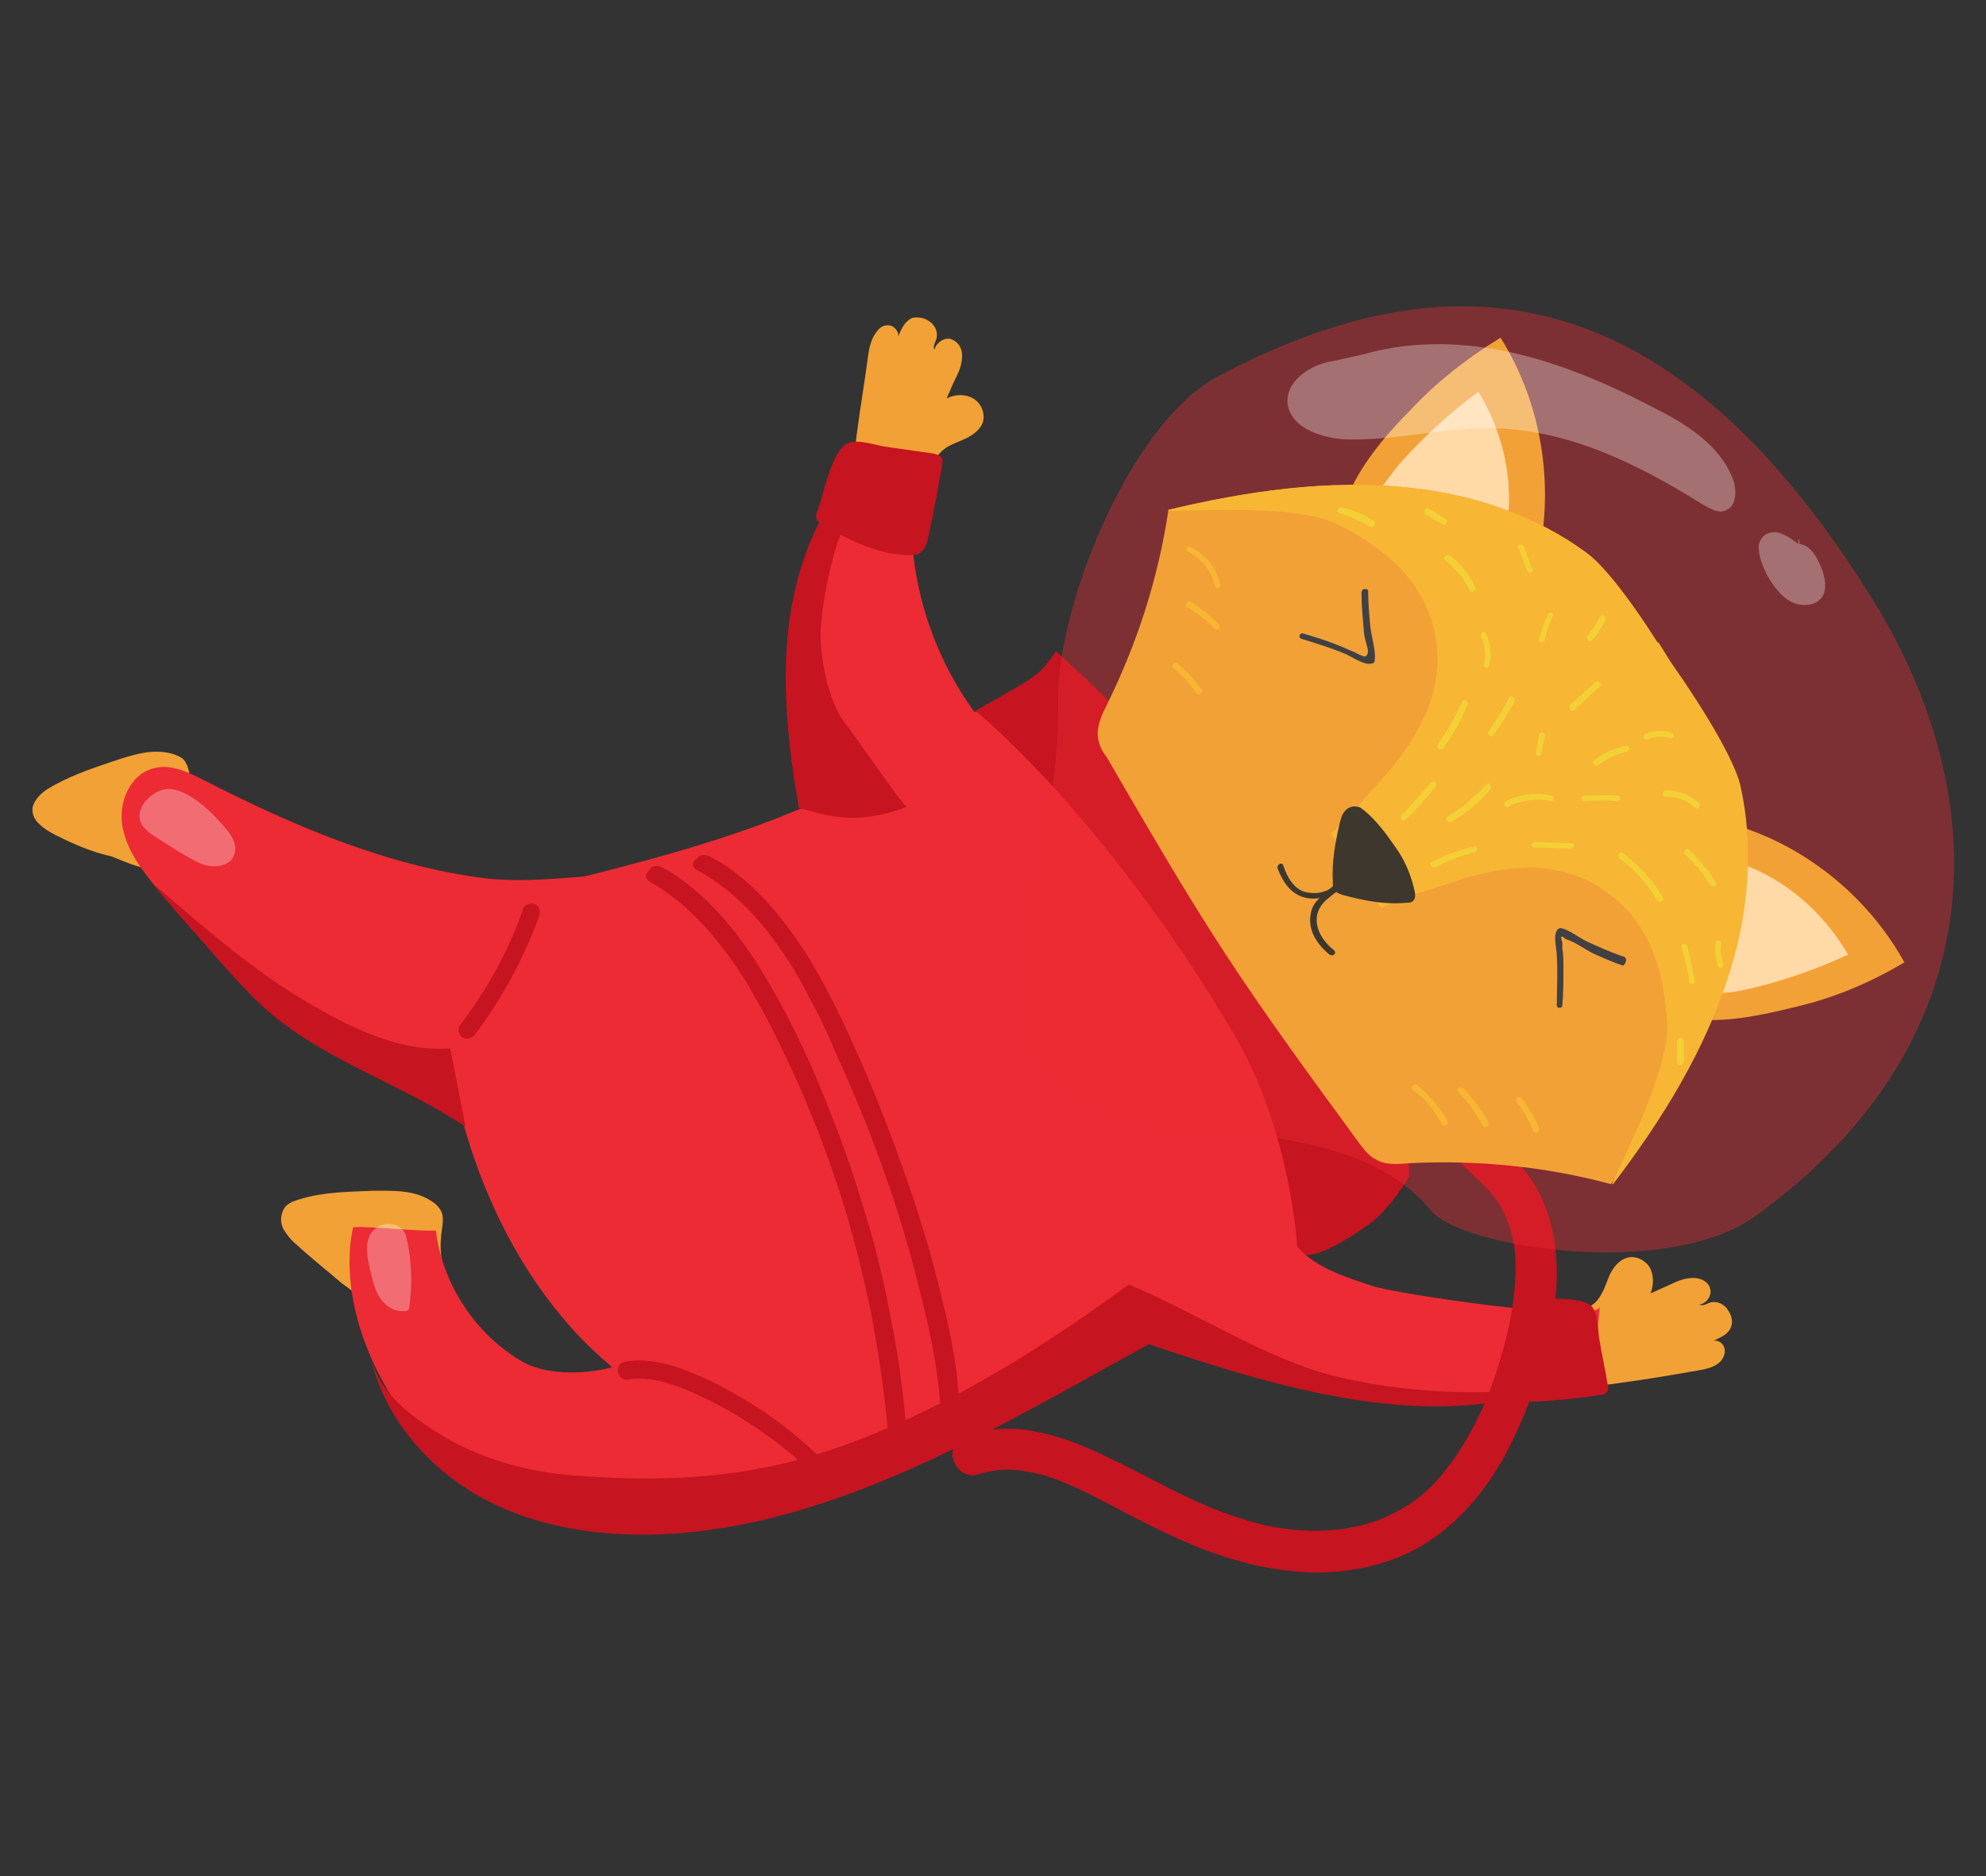 <?xml version="1.0" encoding="utf-8"?>
<!-- Generator: Adobe Illustrator 22.1.0, SVG Export Plug-In . SVG Version: 6.00 Build 0)  -->
<svg version="1.1" id="Layer_1" xmlns="http://www.w3.org/2000/svg" xmlns:xlink="http://www.w3.org/1999/xlink" x="0px" y="0px"
	 viewBox="0 0 180 170" style="enable-background:new 0 0 180 170;" xml:space="preserve">
<rect x="0" y="0" width="180" height="170" fill="#333333" stroke="none"/>
<style type="text/css">
	.st0{fill:#EC2B34;}
	.st1{fill:#F2A136;}
	.st2{fill:#C61421;}
	.st3{opacity:0.31;fill:#FFFFFF;}
	.st4{opacity:0.4;fill:#EC2B34;}
	.st5{fill:#FFD9A6;}
	.st6{fill:#F7B634;}
	.st7{fill:#3D372E;}
	.st8{fill:#F4D037;}
	.st9{fill:#414042;}
</style>
<g>
	<path class="st0" d="M74.6,74.3c-2.9-7.5-3.3-15.9-1.1-23.7c0.6-2.2,1.5-4.5,3.1-6.1c1.6-1.7,4.2-2.6,6.4-1.7
		c-1.3,7.5,0.8,15.5,5.3,21.7c0,0,1.6-0.1,2.9,1.3c1.2,1.4,2.1,4.3,3.3,5.1c0.4,0.3,1,0.7,0.9,1.3c0,0.4-0.3,0.7-0.6,1
		c-2.3,2.2-4.7,4.4-7.5,5.8C81.8,81.4,76.8,79.9,74.6,74.3z"/>
	<path class="st0" d="M97.6,125c-6.1,3.1-12.5,6.1-19.4,6.7c-9.6,0.7-19.1-3.7-25.7-10.6c-6.6-7-10.4-16.3-11.9-25.7
		c-0.4-2.3-0.6-4.7-0.2-7c0.4-2.3,1.6-4.6,3.5-6c1.4-1,3.1-1.4,4.8-1.9c9.1-2.3,18.4-4.5,26.9-8.6c2.8-1.3,5.5-2.8,8.1-4.4
		c2.3-1.4,4.8-2.9,7.5-2.7c1.7,0.1,3.4,0.9,4.9,1.9c2.5,1.6,4.7,3.7,6.7,5.9c8.2,8.7,14.7,19,19,30.1c2.4,6.2-1.8,9.1-6.5,12.3
		C109.7,118.7,103.7,121.9,97.6,125z"/>
	<path class="st1" d="M5.1,75.7c-0.6-0.3-1.1-0.6-1.5-1C3.1,74.3,2.8,73.6,3,73c0.2-0.6,0.7-1.1,1.3-1.5c1.8-1.1,3.8-1.8,5.9-2.5
		c1.8-0.6,3.6-1.2,5.4-0.7c0.3,0.1,0.6,0.2,0.9,0.4c0.6,0.5,0.6,1.3,0.8,2c0.2,0.9,0.5,1.7,0.9,2.5c0.3,0.5,0.6,0.9,0.7,1.4
		c0.3,1.1-0.3,2.2-1.2,2.9c-0.9,0.7-2,1-3,1.2c-1.5,0.3-3.3-0.6-4.6-1.1C8.3,77.2,6.7,76.5,5.1,75.7z"/>
	<path class="st1" d="M26.9,112.8c-0.5-0.4-0.9-0.9-1.2-1.4c-0.3-0.6-0.3-1.2,0-1.8c0.3-0.6,1-0.8,1.7-1c2.1-0.6,4.2-0.6,6.4-0.7
		c1.9,0,3.8-0.1,5.4,1c0.3,0.2,0.5,0.4,0.7,0.7c0.4,0.6,0.2,1.4,0.1,2.2c-0.1,0.9-0.1,1.8,0.1,2.6c0.1,0.5,0.3,1.1,0.3,1.6
		c0,1.1-0.9,2-2,2.4c-1,0.4-2.2,0.4-3.3,0.3c-1.5-0.1-2.9-1.6-4.1-2.4C29.6,115.1,28.2,114,26.9,112.8z"/>
	<path class="st1" d="M145,117.5c0.4-0.6,0.6-1.3,0.9-2c0.3-0.6,0.8-1.3,1.5-1.5c0.8-0.3,1.7,0.2,2.1,0.8c0.4,0.7,0.4,1.6,0.1,2.4
		c0.7-0.3,1.3-0.6,2-0.9c0.6-0.3,1.2-0.5,1.9-0.5c0.7,0,1.4,0.4,1.5,1c0.2,0.6-0.4,1.4-1,1.4c0.4,0.2,0.7-0.1,1.1-0.2
		c0.6-0.1,1.2,0.2,1.5,0.7c0.3,0.4,0.5,1,0.3,1.5c-0.2,0.7-1,1-1.6,1.3c0.4-0.1,0.9,0.2,1,0.7c0.1,0.4-0.1,0.9-0.4,1.2
		c-0.5,0.5-1.4,0.7-2.1,0.8c-2.3,0.4-4.6,0.8-6.9,1.1c-1.3,0.2-2.6,0.4-3.8-0.2c-1-0.5-1.7-1.6-2-2.7c-0.3-0.9-0.4-1.9-0.1-2.8
		c0.3-0.7,1.1-1.3,1.9-1.2c0.5,0.1,0.6,0.2,1.1,0C144.3,118.3,144.7,118,145,117.5z"/>
	<path class="st1" d="M85.7,40.6c0.6-0.4,1.3-0.6,1.9-0.9s1.3-0.8,1.5-1.5c0.2-0.8-0.2-1.7-0.9-2.1c-0.7-0.4-1.6-0.4-2.4,0
		c0.3-0.7,0.6-1.4,0.9-2c0.3-0.6,0.5-1.2,0.5-1.9c0-0.7-0.4-1.3-1.1-1.5c-0.6-0.1-1.3,0.4-1.4,1c-0.2-0.3,0.1-0.7,0.2-1.1
		c0.1-0.6-0.2-1.2-0.7-1.5c-0.4-0.3-1-0.4-1.5-0.3c-0.7,0.3-1,1-1.3,1.7c0.1-0.4-0.3-0.9-0.7-1c-0.5-0.1-0.9,0.1-1.2,0.5
		c-0.5,0.6-0.7,1.4-0.8,2.1c-0.3,2.3-0.7,4.6-1,6.9c-0.2,1.3-0.3,2.6,0.3,3.8c0.6,1,1.7,1.6,2.8,2c0.9,0.3,1.9,0.4,2.8,0
		c0.7-0.3,1.2-1.1,1.1-1.9c-0.1-0.5-0.2-0.6,0-1.1C84.9,41.3,85.3,40.9,85.7,40.6z"/>
	<path class="st0" d="M18.5,70.7c-1.4-0.7-3-1.5-4.5-1.1c-2.2,0.5-3.3,3.1-2.9,5.3s1.8,4,3.2,5.7c9.2,10.8,21.5,20.1,35.6,21.7
		c6.7,0.7,13.8-0.5,19.4-4.3c1.9-1.3,3.7-3,4.5-5.2c1.5-4.1-1-8.9-4.7-11.2c-7.7-4.8-16.7-1.1-25-2C35.1,78.5,26.5,74.8,18.5,70.7z"
		/>
	<path class="st0" d="M47.2,123.3c-4.2-2.5-7.1-7-7.7-11.8c-1.8,0.1-5.7-0.4-7.5-0.3c-1.8,8.5,4.2,19.2,11.6,23.6
		c4.7,2.8,10.6,3,16.1,3c13.6,0,27.2-5,37.5-13.9c1.2-1.1,2.5-2.3,2.6-3.9c0.1-1.6-0.9-3.1-2.2-3.9c-1.3-0.8-3-1.1-4.5-1.4
		c-10.8-1.5-29,5-35.2,8.3C55,124.5,50,125,47.2,123.3z"/>
	<path class="st2" d="M127.7,106.6c0,0-1.6,2.9-3.7,4.4c-6,4.2-6.4,2.3-6.4,2.3s-0.5-10.6-5.7-19.5c-11.8-20-23.5-29.4-23.5-29.4
		s4.2-2.3,5.3-3.1c1.1-0.8,2-2.3,2-2.3s15,13.2,23.9,27.9C128.5,101.5,127.7,106.6,127.7,106.6z"/>
	<path class="st0" d="M145,118.4c-0.3,2.7-0.4,3.9-0.1,6.5c-7.6,1.9-14.7,1.9-23.3,1.1c-6.3-0.6-12.4-2.6-18.2-4.9
		c-3.3-1.3-6.9-3.4-7.3-6.9c-0.4-2.7,1.3-5.2,3.2-7.1c1.2-1.1,2.5-2.1,4-2.6c2.6-0.7,5.3,0.3,7.8,1.4c3.3,1.4,4.4,2.7,5.7,5.8
		c1.2,2.8,4.8,3.9,7.5,4.8C126.2,117.2,144.8,120,145,118.4z"/>
	<path class="st2" d="M138.3,117.6c-0.2,0-0.5,0-0.6,0.1c-0.2,0.1-0.3,0.4-0.3,0.7c-0.4,2.5-0.8,5.1,0.1,7.6
		c0.1,0.3,0.2,0.6,0.4,0.7c0.3,0.3,0.8,0.3,1.3,0.3c2-0.1,3.9-0.3,5.9-0.6c0.2,0,0.4-0.1,0.6-0.3c0.1-0.2,0.1-0.4,0-0.7
		c-0.2-1.3-0.5-2.5-0.7-3.8c-0.2-0.8-0.1-2.6-0.8-3.3C143.1,117.4,139.5,117.8,138.3,117.6z"/>
	<path class="st2" d="M52,133.7c6.6,0.5,12.7,0.4,19.1-1.1c11-2.7,22.1-9.5,31.2-16.2c5.9,2.4,12.5,6.8,18.7,8.3s12.7,1.8,19.6,1.1
		c-11.6,4-24.9-0.1-36.5-4c-1.7,1-3.5,1.9-5.2,2.9c-11.6,6.4-23.7,13-36.9,14.2c-5.9,0.5-12.1-0.1-17.4-2.7
		c-5.3-2.6-9.7-7.4-11-13.2c0.8,3.4,4.1,5.7,7,7.4C44,132.3,48,133.4,52,133.7z"/>
	<path class="st2" d="M29.2,91.6c3.6,2,7.5,3.7,11.6,3.4c0.5,2.4,0.9,4.7,1.4,7.1c-5.7-3.8-12.5-5.9-17.7-10.3
		c-1.9-1.6-3.5-3.5-5.2-5.4c-1.8-2.1-3.7-4.1-5.4-6.3C18.8,84.3,23.4,88.4,29.2,91.6z"/>
	<path class="st2" d="M82.2,73.1c-4.9,1.9-7.8,0.6-9.8,0.1c-0.9-5.2-1.5-10.5-1-15.7c0.5-5.2,2.3-10.5,5.7-14.5
		c0.7,2.4-0.6,4.3-1.3,6.5c-0.7,2.3-1.2,4.8-1.4,7.2c-0.2,2.4,0.6,6.9,2.3,9C77.2,66.2,82,73.3,82.2,73.1z"/>
	<path class="st2" d="M74.1,46.3C74,46.5,73.9,46.7,74,47c0.1,0.3,0.4,0.4,0.6,0.6c2.5,1.4,5.1,2.7,7.9,2.7c0.3,0,0.6,0,0.9-0.2
		c0.4-0.3,0.6-0.8,0.7-1.3c0.5-2.2,0.9-4.5,1.3-6.7c0-0.2,0.1-0.5-0.1-0.7c-0.2-0.2-0.4-0.2-0.7-0.3c-1.4-0.2-2.8-0.4-4.2-0.6
		c-0.9-0.1-2.8-0.8-3.6-0.3C75.4,40.8,74.6,44.9,74.1,46.3z"/>
	<g>
		<path class="st2" d="M58.9,79.9c3.2,1.8,5.6,4.5,7.7,7.5c1,1.4,1.9,3.1,2.8,4.7c0.9,1.7,1.7,3.4,2.5,5.1c0.8,1.7,1.5,3.5,2.2,5.2
			c0.7,1.8,1.3,3.5,1.9,5.3c1.2,3.6,2.1,7.3,2.9,11c0.7,3.7,1.3,7.5,1.6,11.3c0,0.2,0,0.5,0.1,0.7c0,0.1,0,0.2,0,0.4
			c0,0,0,0.1,0,0.1c0,0,0,0.2,0,0.1c0,0.4,0.3,0.8,0.8,0.9c0.4,0,0.9-0.3,0.9-0.8c-0.3-3.9-0.7-7.7-1.5-11.6
			c-0.7-3.8-1.6-7.5-2.8-11.2c-1.1-3.7-2.5-7.3-4-10.9c-1.5-3.5-3.2-6.9-5.2-10.1c-2-3.2-4.5-6.2-7.6-8.3c-0.4-0.3-0.8-0.5-1.2-0.7
			c-0.4-0.2-0.9-0.2-1.1,0.2C58.4,79.2,58.5,79.7,58.9,79.9L58.9,79.9z"/>
	</g>
	<g>
		<path class="st2" d="M63.1,78.8c0.8,0.4,1.5,0.9,2.2,1.4c0.7,0.5,1.3,1,1.9,1.6c1.3,1.2,2.4,2.6,3.4,4c1,1.4,1.9,2.9,2.7,4.5
			c0.9,1.6,1.7,3.3,2.4,5c1.6,3.5,3.1,7.1,4.4,10.8c1.3,3.6,2.4,7.3,3.3,11c1,3.9,1.8,7.8,1.9,11.8c0,0.5,0,1,0,1.5
			c0,0.4,0.3,0.8,0.8,0.9c0.4,0,0.8-0.3,0.9-0.8c0.1-2.1-0.1-4.1-0.3-6.2c-0.3-2-0.7-4.1-1.2-6.1c-0.9-3.8-2-7.6-3.3-11.3
			c-1.3-3.7-2.7-7.4-4.3-11c-1.5-3.4-3.1-6.8-5.1-9.9c-2-3-4.3-5.8-7.4-7.8c-0.4-0.2-0.7-0.4-1.1-0.6c-0.4-0.2-0.9-0.2-1.1,0.2
			C62.7,78,62.7,78.6,63.1,78.8L63.1,78.8z"/>
	</g>
	<g>
		<path class="st2" d="M57,125c1.2-0.2,2.5,0,3.7,0.4c1.3,0.4,2.6,1,3.8,1.6c2.4,1.2,4.8,2.8,6.9,4.5c1.2,1,2.3,2.1,3.3,3.2
			c0.3,0.3,0.8,0.4,1.1,0.1c0.3-0.3,0.4-0.8,0.1-1.1c-2-2.2-4.2-4.1-6.7-5.8c-1.2-0.8-2.4-1.5-3.7-2.2c-1.3-0.7-2.7-1.3-4.1-1.8
			c-1.5-0.5-3.2-0.8-4.8-0.5c-0.4,0.1-0.7,0.5-0.6,0.9C56.1,124.8,56.5,125.1,57,125L57,125z"/>
	</g>
	<g>
		<path class="st2" d="M43,93.8c2.5-3.3,4.5-7,5.9-10.9c0.1-0.4-0.1-0.9-0.5-1c-0.4-0.1-0.9,0.1-1,0.5c-1.3,3.8-3.3,7.3-5.7,10.5
			c-0.3,0.3-0.1,0.9,0.2,1.1C42.3,94.2,42.8,94.1,43,93.8L43,93.8z"/>
	</g>
	<path class="st3" d="M12.9,74.8c0.2,0.3,0.5,0.5,0.7,0.7c1.2,0.8,2.4,1.6,3.7,2.3c0.7,0.4,1.3,0.7,2.1,0.7c0.7,0,1.6-0.3,1.8-1
		c0.4-0.9-0.2-1.8-0.8-2.5c-1.1-1.3-3.1-3.3-4.9-3.5C14,71.3,11.9,73.3,12.9,74.8z"/>
	<path class="st3" d="M33.6,115.3c0.2,0.8,0.4,1.7,0.9,2.4c0.5,0.7,1.3,1.2,2.2,1.1c0.1,0,0.2,0,0.3-0.1c0.1-0.1,0.1-0.2,0.1-0.3
		c0.3-2.1,0.2-4.4-0.3-6.4c-0.3-1.1-1.7-1.4-2.6-0.8C32.8,112.1,33.3,114,33.6,115.3z"/>
	<g>
		<g>
			<path class="st2" d="M128.5,99.6c0.2,0.9,0.5,1.6,1,2.4c0.6,1,1.4,2,2.3,2.8c2.5,2.5,3.3,2.9,4.3,4.7c1.2,2.2,1.4,4.4,1.2,6.9
				c-0.2,3.2-1.2,6.7-2.3,9.7c-0.8,2-1.8,4.1-3.3,6.2c-1.9,2.7-3.7,4.1-6.2,5.2c-1.5,0.7-4.1,1.3-6.9,1.2c-2-0.1-3.7-0.3-6.1-1.1
				c-4.8-1.5-7.7-3.5-12-5.5c-2.6-1.3-5.3-2.3-8.1-2.6c-1.5-0.1-3.1,0-4.6,0.5c-0.5,0.2-0.9,0.4-1.2,0.8c-0.2,0.4-0.4,1-0.2,1.4
				c0.1,0.5,0.4,0.9,0.8,1.2c0.4,0.2,0.9,0.4,1.4,0.2c0.7-0.2,1.3-0.3,1.9-0.4c1.5-0.1,2.7,0.1,4.2,0.5c3.1,1,5.3,2.4,8.9,4.2
				c2.4,1.2,4.9,2.4,7.5,3.2c2.5,0.8,5.2,1.3,7.9,1.4c2.7,0,5.4-0.4,8-1.5c4.7-2,8.1-6.2,10.2-10.7c1.1-2.3,2-4.7,2.7-7.2
				c0.7-2.5,1.2-5.1,1.2-7.7c0-2.6-0.5-5.3-1.8-7.7c-0.7-1.2-1.5-2.2-2.5-3.2c-0.8-0.8-1.6-1.5-2.4-2.3c-1.1-1.1-1.8-1.9-2.2-3.3
				c-0.2-1-1.3-1.7-2.2-1.4C128.9,97.6,128.2,98.6,128.5,99.6L128.5,99.6z"/>
		</g>
		<path class="st4" d="M159.1,110.2c-8.1,5.8-26.8,2.8-29.4-0.5c-8.9-10.8-30.1-4-35.2-13.6c-4.9-9.3,1.5-16.9,1.4-32.7
			c-0.1-8.3,6.4-25,14.5-29.3c20.5-10.9,40.5-9.8,59,19.7C181.2,72.4,180.7,94.6,159.1,110.2z"/>
		<path class="st1" d="M136,30.6c3.4,5.4,4.7,12.1,3.7,18.4c-0.2,0.9-6.4,1.1-7.2,1.1c-2.5,0-5-0.5-7.4-1.4
			c-2.2-0.8-3.8-1.8-2.7-4.3c1.2-2.6,3.3-5.1,5.3-7.1C130.1,34.7,132.9,32.5,136,30.6z"/>
		<path class="st5" d="M126.7,42.2c2.2-2.5,4.7-4.8,7.3-6.7c2.3,3.8,3.3,8.3,2.5,12.7c0,0.2-0.1,0.4-0.3,0.6
			c-0.1,0.1-0.3,0.1-0.5,0.2c-2.1,0.3-4.3,0.6-6.3-0.2c-0.9-0.4-1.7-0.9-2.4-1.5c-0.7-0.5-1.8-1-2.3-1.7c-0.5-0.6-0.2-0.7,0.3-1.2
			C125.7,43.6,126.2,42.8,126.7,42.2z"/>
		<path class="st1" d="M172.6,87.2c-3.1-5.6-8.3-10-14.3-12.1c-0.9-0.3-4,5.1-4.4,5.8c-1.2,2.2-2,4.7-2.3,7.1
			c-0.3,2.4-0.2,4.2,2.5,4.4c2.8,0.2,6-0.5,8.8-1.2C166.3,90.4,169.6,89,172.6,87.2z"/>
		<path class="st5" d="M158.1,89.7c3.2-0.7,6.4-1.8,9.4-3.2c-2.2-3.8-5.7-6.9-9.9-8.3c-0.2-0.1-0.4-0.1-0.6,0
			c-0.2,0.1-0.3,0.2-0.4,0.3c-1.3,1.7-2.6,3.5-2.9,5.6c-0.1,0.9,0,1.9,0.1,2.8c0.1,0.8,0.1,2,0.3,2.8c0.2,0.7,0.5,0.5,1.2,0.3
			C156.3,90,157.2,89.9,158.1,89.7z"/>
		<path class="st1" d="M156.7,88c1.7-5.5,2.2-11.4,0.9-17c-0.5-2.3-3.1-6.5-6.2-10.9c-2.8-4.6-5.7-8.6-7.6-10
			c-4.6-3.4-10.3-5.3-16-5.9c-7.3-0.8-14.8,0.3-21.9,2c-0.9,6.1-2.8,12-5.5,17.5c-0.5,1-1,2-0.9,3.1c0.1,0.7,0.4,1.3,0.8,1.8
			c3.5,6,7,12.1,10.8,17.9c3.8,5.8,8,11.5,12.1,17.1c0.4,0.5,0.8,1.1,1.4,1.4c0.9,0.6,2.1,0.5,3.2,0.4c6.1-0.3,12.3,0.3,18.2,1.9
			C150.5,101.4,154.5,95.1,156.7,88z"/>
		<path class="st6" d="M150.3,63.4c0.9-0.7,1.7-1.1,2.4-1.5c-0.4-0.6-0.8-1.2-1.3-1.8c-2.8-4.6-5.7-8.6-7.6-10
			c-4.6-3.4-10.3-5.3-16-5.9c-7.3-0.8-14.8,0.3-21.9,2c0,0,0,0.1,0,0.1c2.7,0,11.7-0.6,15.3,1.2c5.2,2.6,7.9,5.7,8.8,9.7
			c0.9,4.1-0.2,8.5-5.2,13.9c-1.5,1.6-2.4,3-4.2,4.4c1,1.4,2.3,4.1,3,5.6C132.7,75.9,142,69.9,150.3,63.4z"/>
		<path class="st6" d="M147.9,59.8c1-0.5,1.7-1.1,2.4-1.6c0.4,0.6,0.8,1.3,1.2,1.9c3.1,4.4,5.6,8.7,6.2,10.9
			c1.3,5.6,0.8,11.6-0.9,17c-2.2,7.1-6.1,13.4-10.6,19.3c0,0-0.1,0-0.1,0c1.1-2.5,5.2-10.5,5-14.5c-0.3-5.8-2.1-9.5-5.4-11.9
			c-3.4-2.5-7.9-3.2-14.8-0.7c-2.1,0.7-3.7,1-5.7,2.1c-0.8-1.5-2.9-3.6-4.1-4.8C129.4,71.1,138.6,64.8,147.9,59.8z"/>
		<path class="st7" d="M123.6,73.4c-0.2-0.1-0.3-0.3-0.6-0.3c-0.4-0.1-0.9,0.1-1.1,0.4c-0.3,0.3-0.4,0.8-0.5,1.2
			c-0.4,1.7-0.7,3.5-0.6,5.2c0,0.3,0,0.7,0.3,0.9c0.2,0.2,0.4,0.2,0.6,0.3c1.9,0.5,3.8,0.9,5.8,0.7c0.2,0,0.3,0,0.5-0.1
			c0.3-0.2,0.3-0.6,0.2-1c-0.3-1.4-0.9-2.8-1.7-3.9C125.6,75.5,124.8,74.4,123.6,73.4z"/>
		<g>
			<path class="st7" d="M122.3,79.3c-1,0.9-2.2,1.8-3.6,1.6c-1.3-0.1-2-1.3-2.4-2.5c-0.1-0.3-0.6-0.1-0.5,0.3
				c0.5,1.3,1.3,2.5,2.8,2.7c1.6,0.2,2.9-0.8,4.1-1.8C122.9,79.5,122.5,79.1,122.3,79.3L122.3,79.3z"/>
		</g>
		<g>
			<path class="st7" d="M121.8,79.5c-0.6,0.5-1.3,1-1.9,1.6c-0.6,0.5-1,1-1.1,1.7c-0.3,1.5,0.6,2.8,1.7,3.7c0.3,0.2,0.7-0.1,0.4-0.4
				c-1-0.8-1.8-2-1.5-3.3c0.2-0.7,0.6-1.1,1.1-1.5c0.6-0.5,1.2-0.9,1.8-1.4C122.4,79.7,122.1,79.3,121.8,79.5L121.8,79.5z"/>
		</g>
		<path class="st3" d="M120.9,32.7c-2.1,0.3-4.4,1.8-4.2,3.9c0.3,2.1,2.8,3,5,3.2c4.4,0.2,8.8-1,13.2-1c7,0,13.5,3.2,19.4,6.9
			c0.7,0.4,1.5,0.9,2.2,0.5c0.9-0.4,0.9-1.8,0.6-2.7c-1.2-3.2-4.3-5.1-7.3-6.6c-4.4-2.3-9.1-4.3-14-5.2c-4.9-0.9-10.1-0.7-14.7,1.3
			c0.8-0.3,1.6-0.6,2.5-0.9L120.9,32.7z"/>
		<path class="st3" d="M163,49.3c-0.5-0.4-1.1-0.8-1.7-1c-0.6-0.2-1.4,0-1.7,0.6c-0.3,0.4-0.2,1-0.1,1.5c0.3,1.2,0.9,2.3,1.7,3.2
			c0.5,0.6,1.2,1.1,2,1.2c0.8,0.1,1.6-0.1,2-0.8c0.4-0.7,0.2-1.7-0.1-2.5c-0.4-1-1-2.1-2-2.2c0-0.2,0-0.3-0.1-0.5L163,49.3z"/>
		<g>
			<path class="st8" d="M131,50.8c0.9,0.7,1.7,1.6,2.2,2.7c0.1,0.3,0.6,0.1,0.5-0.3c-0.5-1.1-1.3-2.1-2.3-2.9
				c-0.1-0.1-0.3,0-0.4,0.1C130.8,50.5,130.9,50.7,131,50.8L131,50.8z"/>
		</g>
		<g>
			<path class="st8" d="M134.3,57.8c0.3,0.8,0.4,1.6,0.2,2.4c0,0.1,0,0.3,0.2,0.3c0.1,0,0.3,0,0.3-0.2c0.2-1,0.1-1.9-0.3-2.9
				c-0.1-0.1-0.2-0.2-0.4-0.1C134.3,57.5,134.2,57.6,134.3,57.8L134.3,57.8z"/>
		</g>
		<g>
			<path class="st8" d="M132.5,63.6c-0.6,1.4-1.4,2.7-2.2,3.9c-0.2,0.3,0.3,0.6,0.5,0.3c0.9-1.2,1.6-2.5,2.2-3.9
				c0.1-0.1,0-0.3-0.1-0.4C132.8,63.4,132.6,63.4,132.5,63.6L132.5,63.6z"/>
		</g>
		<g>
			<path class="st8" d="M136.8,63.2c-0.6,1.1-1.2,2.1-1.9,3.1c-0.2,0.3,0.3,0.6,0.5,0.3c0.7-1,1.3-2,1.9-3.1
				C137.4,63.2,136.9,62.9,136.8,63.2L136.8,63.2z"/>
		</g>
		<g>
			<path class="st8" d="M140.3,55.7c-0.3,0.7-0.6,1.4-0.8,2.2c0,0.1,0,0.3,0.2,0.3c0.1,0,0.3,0,0.3-0.2c0.1-0.4,0.2-0.7,0.3-1.1
				c0.1-0.3,0.3-0.7,0.4-1c0.1-0.1,0-0.3-0.1-0.4C140.5,55.5,140.4,55.5,140.3,55.7L140.3,55.7z"/>
		</g>
		<g>
			<path class="st8" d="M137.6,49.6c0.3,0.7,0.5,1.4,0.8,2.1c0.1,0.1,0.2,0.2,0.3,0.2c0.1,0,0.3-0.2,0.2-0.3
				c-0.3-0.7-0.5-1.4-0.8-2.1c-0.1-0.1-0.2-0.2-0.3-0.2C137.7,49.3,137.6,49.5,137.6,49.6L137.6,49.6z"/>
		</g>
		<g>
			<path class="st8" d="M121.4,46.5c1,0.3,1.9,0.7,2.8,1.2c0.3,0.2,0.6-0.3,0.3-0.5c-0.9-0.6-1.9-1-2.9-1.2
				C121.2,45.9,121.1,46.5,121.4,46.5L121.4,46.5z"/>
		</g>
		<g>
			<path class="st8" d="M129.2,46.6c0.5,0.3,1,0.6,1.5,0.9c0.1,0.1,0.3,0,0.4-0.1c0.1-0.1,0-0.3-0.1-0.4c-0.5-0.3-1-0.6-1.5-0.9
				c-0.1-0.1-0.3,0-0.4,0.1C129.1,46.4,129.1,46.5,129.2,46.6L129.2,46.6z"/>
		</g>
		<g>
			<path class="st8" d="M139.5,66.6c-0.1,0.5-0.2,1-0.3,1.6c0,0.1,0,0.3,0.2,0.3c0.1,0,0.3,0,0.3-0.2c0.1-0.5,0.2-1,0.3-1.6
				c0-0.1,0-0.3-0.2-0.3C139.7,66.3,139.6,66.4,139.5,66.6L139.5,66.6z"/>
		</g>
		<g>
			<path class="st8" d="M134.7,71.1c-1,1.1-2.2,2.1-3.5,2.9c-0.3,0.2,0,0.6,0.3,0.5c1.4-0.8,2.6-1.8,3.6-3
				C135.3,71.2,134.9,70.8,134.7,71.1L134.7,71.1z"/>
		</g>
		<g>
			<path class="st8" d="M129.7,70.9c-0.9,1-1.8,2.1-2.7,3c-0.2,0.2,0.1,0.6,0.4,0.4c1-1,1.9-2,2.7-3c0.1-0.1,0.1-0.3,0-0.4
				C130,70.8,129.8,70.8,129.7,70.9L129.7,70.9z"/>
		</g>
		<g>
			<path class="st8" d="M130.1,78.6c1.1-0.6,2.4-1.1,3.6-1.4c0.3-0.1,0.2-0.6-0.1-0.5c-1.3,0.3-2.6,0.8-3.8,1.4
				C129.5,78.3,129.8,78.7,130.1,78.6L130.1,78.6z"/>
		</g>
		<g>
			<path class="st8" d="M136.7,73.1c1.2-0.6,2.5-0.8,3.8-0.5c0.3,0.1,0.5-0.4,0.2-0.5c-1.4-0.3-2.9-0.2-4.2,0.5
				C136.2,72.8,136.4,73.3,136.7,73.1L136.7,73.1z"/>
		</g>
		<g>
			<path class="st8" d="M139.1,76.8c1.1,0,2.2,0.1,3.3,0.1c0.3,0,0.4-0.5,0-0.5c-1.1,0-2.2-0.1-3.3-0.1
				C138.7,76.3,138.7,76.8,139.1,76.8L139.1,76.8z"/>
		</g>
		<g>
			<path class="st8" d="M146.8,77.8c1.4,1,2.6,2.4,3.4,3.8c0.2,0.3,0.7,0,0.5-0.3c-0.9-1.6-2.2-2.9-3.6-4
				C146.8,77.1,146.5,77.5,146.8,77.8L146.8,77.8z"/>
		</g>
		<g>
			<path class="st8" d="M143.6,72.6c1-0.1,2-0.1,3,0c0.3,0,0.4-0.5,0-0.5c-1-0.1-2,0-3,0c-0.1,0-0.3,0.1-0.3,0.3
				C143.4,72.5,143.5,72.6,143.6,72.6L143.6,72.6z"/>
		</g>
		<g>
			<path class="st8" d="M144.9,69.3c0.8-0.6,1.7-1,2.6-1.2c0.3-0.1,0.2-0.6-0.1-0.5c-1.1,0.2-2.1,0.6-2.9,1.3
				C144.2,69.2,144.6,69.6,144.9,69.3L144.9,69.3z"/>
		</g>
		<g>
			<path class="st8" d="M142.7,64.3c0.8-0.7,1.5-1.4,2.3-2.1c0.3-0.2-0.1-0.6-0.4-0.4c-0.8,0.7-1.5,1.4-2.3,2.1
				C142.1,64.2,142.5,64.6,142.7,64.3L142.7,64.3z"/>
		</g>
		<g>
			<path class="st8" d="M144.3,58c0.5-0.5,0.9-1.2,1.2-1.8c0.1-0.1,0-0.3-0.1-0.4c-0.1-0.1-0.3,0-0.4,0.1c-0.3,0.6-0.7,1.2-1.1,1.7
				c-0.1,0.1-0.1,0.3,0,0.4C144,58.1,144.2,58.1,144.3,58L144.3,58z"/>
		</g>
		<g>
			<path class="st8" d="M149.4,67c0.6-0.3,1.3-0.3,2-0.1c0.1,0,0.3,0,0.3-0.2c0-0.1,0-0.3-0.2-0.3c-0.8-0.3-1.6-0.2-2.4,0.1
				c-0.1,0.1-0.2,0.2-0.1,0.4C149.1,67,149.2,67,149.4,67L149.4,67z"/>
		</g>
		<g>
			<path class="st8" d="M151,72.2c1,0,1.9,0.3,2.6,1c0.2,0.2,0.6-0.1,0.4-0.4c-0.8-0.8-1.9-1.2-3-1.2c-0.1,0-0.3,0.1-0.3,0.3
				C150.7,72.1,150.8,72.2,151,72.2L151,72.2z"/>
		</g>
		<g>
			<path class="st8" d="M152.7,77.4c0.9,0.8,1.7,1.8,2.3,2.8c0.2,0.3,0.7,0,0.5-0.3c-0.7-1.1-1.5-2-2.4-2.9
				C152.9,76.8,152.5,77.2,152.7,77.4L152.7,77.4z"/>
		</g>
		<g>
			<path class="st8" d="M152.4,85.8c0.3,1.1,0.6,2.1,0.7,3.2c0.1,0.3,0.6,0.2,0.5-0.1c-0.2-1.1-0.4-2.2-0.7-3.2
				C152.8,85.4,152.3,85.5,152.4,85.8L152.4,85.8z"/>
		</g>
		<g>
			<path class="st8" d="M152,94.3c0,0.6,0,1.3,0,1.9c0,0.1,0.1,0.3,0.3,0.3c0.1,0,0.3-0.1,0.3-0.3c0-0.6,0-1.3,0-1.9
				c0-0.1-0.1-0.3-0.3-0.3C152.1,94.1,152,94.2,152,94.3L152,94.3z"/>
		</g>
		<g>
			<path class="st8" d="M155.5,85.5c-0.1,0.7,0,1.4,0.2,2c0,0.1,0.2,0.2,0.3,0.2c0.1,0,0.2-0.2,0.2-0.3c-0.2-0.6-0.3-1.2-0.2-1.9
				c0-0.1-0.1-0.3-0.3-0.3C155.6,85.2,155.5,85.3,155.5,85.5L155.5,85.5z"/>
		</g>
		<g>
			<path class="st6" d="M128.1,98.8c1.1,0.8,2,1.9,2.6,3.1c0.2,0.3,0.6,0,0.5-0.3c-0.7-1.3-1.7-2.4-2.8-3.3
				C128.1,98.1,127.8,98.6,128.1,98.8L128.1,98.8z"/>
		</g>
		<g>
			<path class="st6" d="M132.2,99c0.9,0.9,1.6,1.9,2.2,3c0.2,0.3,0.6,0.1,0.5-0.3c-0.6-1.1-1.4-2.2-2.3-3.1
				C132.3,98.4,131.9,98.7,132.2,99L132.2,99z"/>
		</g>
		<g>
			<path class="st6" d="M137.5,99.9c0.6,0.8,1.1,1.7,1.5,2.6c0.1,0.3,0.6,0.1,0.5-0.3c-0.4-0.9-0.9-1.8-1.6-2.7
				c-0.1-0.1-0.3-0.1-0.4,0C137.4,99.6,137.4,99.8,137.5,99.9L137.5,99.9z"/>
		</g>
		<g>
			<path class="st6" d="M107.7,50c1.2,0.6,2.1,1.7,2.4,3.1c0.1,0.3,0.6,0.2,0.5-0.1c-0.3-1.5-1.3-2.8-2.7-3.4
				C107.6,49.4,107.3,49.9,107.7,50L107.7,50z"/>
		</g>
		<g>
			<path class="st6" d="M107.6,55c0.9,0.6,1.8,1.2,2.5,2c0.2,0.2,0.6-0.1,0.4-0.4c-0.8-0.8-1.7-1.5-2.6-2.1
				C107.6,54.4,107.3,54.8,107.6,55L107.6,55z"/>
		</g>
		<g>
			<path class="st6" d="M106.4,60.6c0.8,0.6,1.5,1.4,2,2.2c0.2,0.3,0.7,0,0.5-0.3c-0.6-0.9-1.3-1.7-2.2-2.4c-0.1-0.1-0.3,0-0.4,0.1
				C106.2,60.4,106.3,60.5,106.4,60.6L106.4,60.6z"/>
		</g>
		<g>
			<g>
				<path class="st9" d="M123.4,53.7c0,1.1,0.1,2.2,0.2,3.3c0,0.4,0.1,0.8,0.2,1.2c0.1,0.4,0.4,1.1-0.1,1.3c-0.1,0-0.8-0.3-0.9-0.4
					c-0.6-0.2-1.1-0.5-1.7-0.7c-1-0.4-2-0.7-3-1c-0.3-0.1-0.5,0.4-0.1,0.5c1.3,0.4,2.6,0.8,3.8,1.3c0.6,0.2,1.9,1.2,2.6,0.9
					c0.1,0,0.2-0.1,0.2-0.3c0.1-0.9-0.3-2.1-0.4-3c-0.1-1.1-0.2-2.2-0.2-3.3C123.9,53.3,123.4,53.3,123.4,53.7L123.4,53.7z"/>
			</g>
		</g>
		<g>
			<g>
				<path class="st9" d="M147.2,86.7c-1.2-0.4-2.3-0.9-3.4-1.4c-0.8-0.4-1.5-1-2.3-1.2c-0.1,0-0.2,0-0.3,0.1
					c-0.5,0.5-0.1,1.7-0.1,2.4c0.1,1.5,0,3,0,4.5c0,0.3,0.5,0.3,0.5,0c0.1-1.1,0.1-2.3,0.1-3.4c0-0.6,0-1.2-0.1-1.8
					c0-0.2,0-0.3,0-0.5c-0.2-0.6-0.1-0.7,0.3-0.3c0.8,0.2,1.7,0.9,2.5,1.3c0.9,0.4,1.8,0.8,2.7,1.1
					C147.4,87.3,147.5,86.8,147.2,86.7L147.2,86.7z"/>
			</g>
		</g>
	</g>
</g>
</svg>

